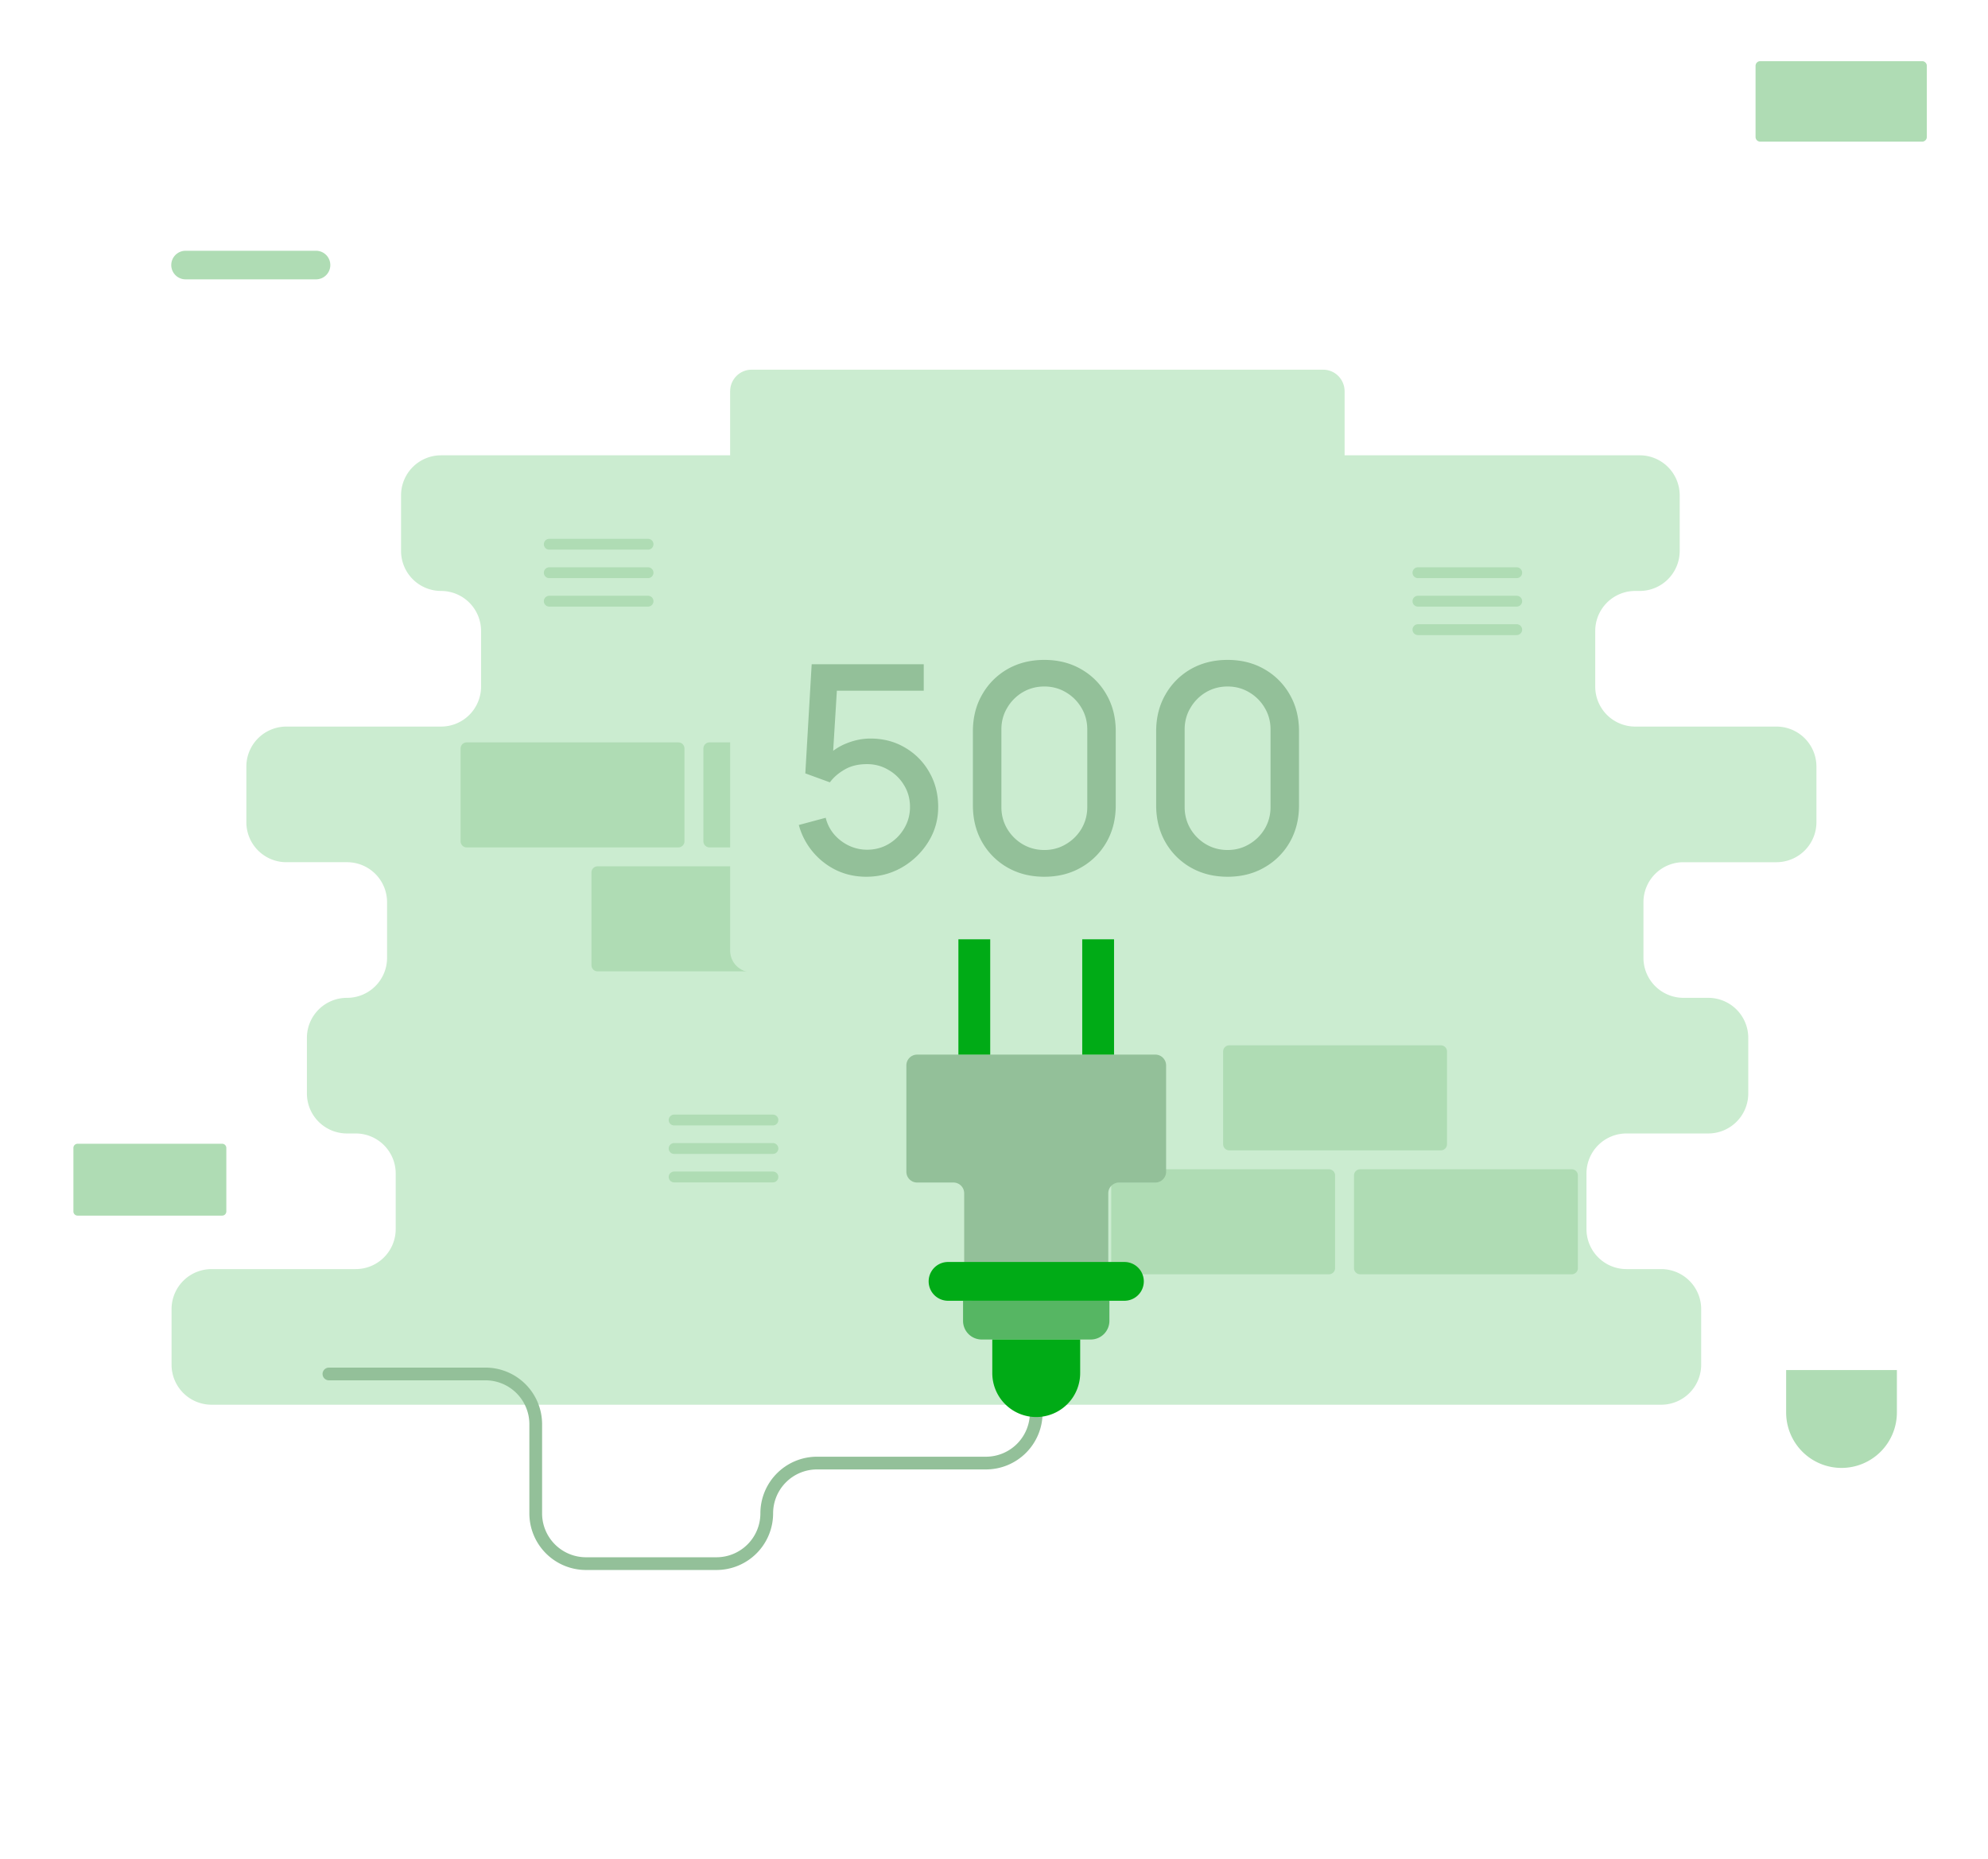 <svg width="325" height="304" viewBox="0 0 325 304" fill="none" xmlns="http://www.w3.org/2000/svg">
    <path d="M296.952 134.428v-9.096c0-.859-.169-1.709-.498-2.502a6.525 6.525 0 0 0-3.539-3.54 6.55 6.55 0 0 0-2.503-.497h-23.083a6.537 6.537 0 0 1-6.539-6.54v-9.096a6.546 6.546 0 0 1 1.915-4.624 6.531 6.531 0 0 1 4.624-1.915h.729a6.544 6.544 0 0 0 6.042-4.038 6.533 6.533 0 0 0 .498-2.502v-9.096a6.538 6.538 0 0 0-6.54-6.54H72.105a6.54 6.54 0 0 0-6.54 6.54v9.096a6.54 6.54 0 0 0 6.54 6.54 6.54 6.54 0 0 1 6.54 6.539v9.096a6.535 6.535 0 0 1-1.916 4.624 6.55 6.55 0 0 1-2.122 1.418 6.55 6.55 0 0 1-2.502.497h-25.29a6.552 6.552 0 0 0-4.624 1.916 6.533 6.533 0 0 0-1.916 4.624v9.096a6.535 6.535 0 0 0 1.916 4.624 6.55 6.55 0 0 0 2.121 1.418 6.551 6.551 0 0 0 2.503.497h9.923a6.538 6.538 0 0 1 6.54 6.54v9.096a6.539 6.539 0 0 1-6.54 6.54h-.024a6.541 6.541 0 0 0-6.54 6.539v9.096a6.535 6.535 0 0 0 1.916 4.624 6.55 6.55 0 0 0 4.624 1.916h1.436a6.541 6.541 0 0 1 6.54 6.539v9.096a6.544 6.544 0 0 1-4.037 6.042 6.552 6.552 0 0 1-2.503.498H34.588a6.55 6.55 0 0 0-2.503.497 6.55 6.55 0 0 0-3.54 3.54 6.537 6.537 0 0 0-.497 2.502v9.096a6.542 6.542 0 0 0 6.54 6.54h236.981a6.537 6.537 0 0 0 4.624-1.916 6.537 6.537 0 0 0 1.916-4.624v-9.096a6.532 6.532 0 0 0-1.916-4.624 6.55 6.55 0 0 0-2.121-1.418 6.554 6.554 0 0 0-2.503-.497h-5.67a6.536 6.536 0 0 1-4.624-1.916 6.537 6.537 0 0 1-1.916-4.624v-9.096a6.537 6.537 0 0 1 6.54-6.539h13.37a6.547 6.547 0 0 0 6.042-4.037 6.554 6.554 0 0 0 .497-2.503v-9.096a6.55 6.55 0 0 0-1.915-4.624 6.543 6.543 0 0 0-4.624-1.915h-4.056a6.55 6.55 0 0 1-6.042-4.037 6.537 6.537 0 0 1-.498-2.503v-9.096a6.528 6.528 0 0 1 1.916-4.624 6.55 6.55 0 0 1 2.121-1.418 6.554 6.554 0 0 1 2.503-.497h15.199a6.555 6.555 0 0 0 4.625-1.916 6.525 6.525 0 0 0 1.417-2.122 6.528 6.528 0 0 0 .498-2.502z" fill="#CBECD0"/>
    <path d="M97.692 158.812h34.599a1 1 0 0 0 1-1v-15.17a1 1 0 0 0-1-1H97.692a1 1 0 0 0-1 1v15.17a1 1 0 0 0 1 1zM115.992 138.547h34.599a1 1 0 0 0 1-1v-15.17a1 1 0 0 0-1-1h-34.599a1 1 0 0 0-1 1v15.17a1 1 0 0 0 1 1zM76.299 138.547h34.598a1 1 0 0 0 1-1v-15.17a1 1 0 0 0-1-1H76.299a1 1 0 0 0-1 1v15.17a1 1 0 0 0 1 1zM235.558 170.908H200.96a1 1 0 0 0-1 1v15.17a1 1 0 0 0 1 1h34.598a1 1 0 0 0 1-1v-15.17a1 1 0 0 0-1-1zM217.26 191.173h-34.599a1 1 0 0 0-1 1v15.169a1 1 0 0 0 1 1h34.599a1 1 0 0 0 1-1v-15.169a1 1 0 0 0-1-1zM256.953 191.173h-34.599a1 1 0 0 0-1 1v15.169a1 1 0 0 0 1 1h34.599a1 1 0 0 0 1-1v-15.169a1 1 0 0 0-1-1z" fill="#AFDCB4"/>
    <path d="M169.403 225.343v5.645a8.222 8.222 0 0 1-8.219 8.219h-27.615c-2.18 0-4.271.866-5.812 2.408a8.217 8.217 0 0 0-2.408 5.812 8.22 8.22 0 0 1-8.219 8.22H95.802a8.218 8.218 0 0 1-8.22-8.22v-14.569a8.217 8.217 0 0 0-8.219-8.219h-25.59" stroke="#93C099" stroke-width="2.08" stroke-miterlimit="10" stroke-linecap="round"/>
    <path d="M216.317 60.442h-93.453c-1.933 0-3.501 1.583-3.501 3.534v91.439c0 1.952 1.568 3.534 3.501 3.534h93.453c1.934 0 3.501-1.582 3.501-3.534V63.976c0-1.951-1.567-3.534-3.501-3.534z" fill="#CBECD0"/>
    <path d="M188.874 172.426h-38.94a1.762 1.762 0 0 0-1.76 1.76v17.393a1.762 1.762 0 0 0 1.76 1.76h5.931a1.761 1.761 0 0 1 1.761 1.761v15.808a1.76 1.76 0 0 0 1.76 1.761h20.036a1.761 1.761 0 0 0 1.761-1.761V195.1a1.76 1.76 0 0 1 1.76-1.761h5.931a1.76 1.76 0 0 0 1.761-1.76v-17.393a1.764 1.764 0 0 0-1.087-1.626 1.754 1.754 0 0 0-.674-.134z" fill="#93C099"/>
    <path d="M183.901 206.331h-28.994a3.17 3.17 0 0 0 0 6.338h28.994a3.17 3.17 0 0 0 0-6.338z" fill="#00AB16"/>
    <path d="M157.441 212.669h23.924v3.287a3.05 3.05 0 0 1-3.05 3.05h-17.824a3.056 3.056 0 0 1-2.156-.893 3.045 3.045 0 0 1-.894-2.157v-3.287z" fill="#56B663"/>
    <path d="M162.22 219.006h14.368v5.491a7.187 7.187 0 0 1-7.184 7.184 7.184 7.184 0 0 1-7.184-7.184v-5.491z" fill="#00AB16"/>
    <path d="M179.525 172.426v-18.854M159.281 172.426v-18.854" stroke="#00AB16" stroke-width="5.201" stroke-miterlimit="10"/>
    <path d="M158.087 114.695a4.14 4.14 0 1 0 0-8.28 4.14 4.14 0 0 0 0 8.28zM181.087 114.695a4.14 4.14 0 1 0 0-8.28 4.14 4.14 0 0 0 0 8.28z" fill="#CBECD0"/>
    <path d="M231.805 93.636h16.151M231.805 98.291h16.151M231.805 102.946h16.151M89.793 88.98h16.151M89.793 93.636h16.151M89.793 98.291h16.151M110.206 183.119h16.152M110.206 187.774h16.152M110.206 192.429h16.152" stroke="#AFDCB4" stroke-width="1.773" stroke-miterlimit="10" stroke-linecap="round"/>
    <g clip-path="url(#ddgwinew2a)">
        <path d="M141.605 143.345c-1.749 0-3.372-.354-4.869-1.063a11.545 11.545 0 0 1-3.852-3.002 11.518 11.518 0 0 1-2.293-4.397l4.396-1.181a6.569 6.569 0 0 0 1.442 2.789 7.42 7.42 0 0 0 2.411 1.796c.93.425 1.899.638 2.907.638 1.308 0 2.49-.315 3.546-.945a7.142 7.142 0 0 0 2.529-2.553c.63-1.056.945-2.222.945-3.498 0-1.308-.323-2.49-.969-3.546a6.947 6.947 0 0 0-2.553-2.505c-1.055-.63-2.221-.946-3.498-.946-1.449 0-2.679.3-3.687.899-1.009.583-1.804 1.276-2.387 2.08l-4.019-1.466 1.04-17.845h18.319v4.325h-16.026l1.938-1.82-.851 13.827-.945-1.205a9.07 9.07 0 0 1 3.285-2.198c1.293-.52 2.585-.78 3.877-.78 2.111 0 4.002.496 5.673 1.489a10.67 10.67 0 0 1 3.947 3.994c.977 1.686 1.465 3.585 1.465 5.697 0 2.096-.543 4.01-1.631 5.743a12.218 12.218 0 0 1-4.278 4.137c-1.78 1.024-3.734 1.536-5.862 1.536zm29.122 0c-2.253 0-4.263-.504-6.027-1.513a11.082 11.082 0 0 1-4.137-4.136c-1.008-1.765-1.513-3.774-1.513-6.027v-12.102c0-2.253.505-4.255 1.513-6.004a11.045 11.045 0 0 1 4.137-4.16c1.764-1.008 3.774-1.512 6.027-1.512s4.254.504 6.003 1.512a10.991 10.991 0 0 1 4.16 4.16c1.009 1.749 1.513 3.751 1.513 6.004v12.102c0 2.253-.504 4.262-1.513 6.027a11.028 11.028 0 0 1-4.16 4.136c-1.749 1.009-3.75 1.513-6.003 1.513zm0-4.373c1.292 0 2.466-.315 3.522-.945a7.134 7.134 0 0 0 2.552-2.529c.631-1.072.946-2.253.946-3.546V119.26c0-1.292-.315-2.466-.946-3.522a7.074 7.074 0 0 0-2.552-2.553c-1.056-.63-2.23-.945-3.522-.945-1.292 0-2.474.315-3.546.945a7.145 7.145 0 0 0-2.529 2.553c-.63 1.056-.945 2.23-.945 3.522v12.692c0 1.293.315 2.474.945 3.546a7.207 7.207 0 0 0 2.529 2.529c1.072.63 2.254.945 3.546.945zm29.961 4.373c-2.254 0-4.263-.504-6.027-1.513a11.082 11.082 0 0 1-4.137-4.136c-1.008-1.765-1.513-3.774-1.513-6.027v-12.102c0-2.253.505-4.255 1.513-6.004a11.045 11.045 0 0 1 4.137-4.16c1.764-1.008 3.773-1.512 6.027-1.512 2.253 0 4.255.504 6.004 1.512a11.005 11.005 0 0 1 4.16 4.16c1.008 1.749 1.512 3.751 1.512 6.004v12.102c0 2.253-.504 4.262-1.512 6.027a11.042 11.042 0 0 1-4.16 4.136c-1.749 1.009-3.751 1.513-6.004 1.513zm0-4.373c1.292 0 2.466-.315 3.522-.945a7.145 7.145 0 0 0 2.553-2.529c.629-1.072.945-2.253.945-3.546V119.26c0-1.292-.316-2.466-.945-3.522a7.084 7.084 0 0 0-2.553-2.553c-1.056-.63-2.23-.945-3.522-.945-1.292 0-2.474.315-3.545.945a7.132 7.132 0 0 0-2.53 2.553c-.63 1.056-.945 2.23-.945 3.522v12.692c0 1.293.315 2.474.945 3.546a7.193 7.193 0 0 0 2.53 2.529c1.071.63 2.253.945 3.545.945z" fill="#93C099"/>
    </g>
    <path d="M292 224h18.105v6.931a9.08 9.08 0 0 1-2.651 6.413 9.045 9.045 0 0 1-12.803 0 9.08 9.08 0 0 1-2.651-6.413V224zM51.668 41H30.332A2.334 2.334 0 0 0 28 43.336a2.334 2.334 0 0 0 2.332 2.336h21.336A2.334 2.334 0 0 0 54 43.336 2.334 2.334 0 0 0 51.668 41zM314.235 10h-26.47a.766.766 0 0 0-.765.766v11.627c0 .423.343.766.765.766h26.47a.766.766 0 0 0 .765-.766V10.766a.766.766 0 0 0-.765-.766zM36.317 187H12.683a.683.683 0 0 0-.683.684v10.381c0 .378.306.684.683.684h23.634a.683.683 0 0 0 .683-.684v-10.381a.683.683 0 0 0-.683-.684z" fill="#AFDCB4"/>
    <defs>
        <clipPath id="ddgwinew2a">
            <path fill="#fff" transform="translate(130.591 107.772)" d="M0 0h82.136v36.045H0z"/>
        </clipPath>
    </defs>
</svg>
